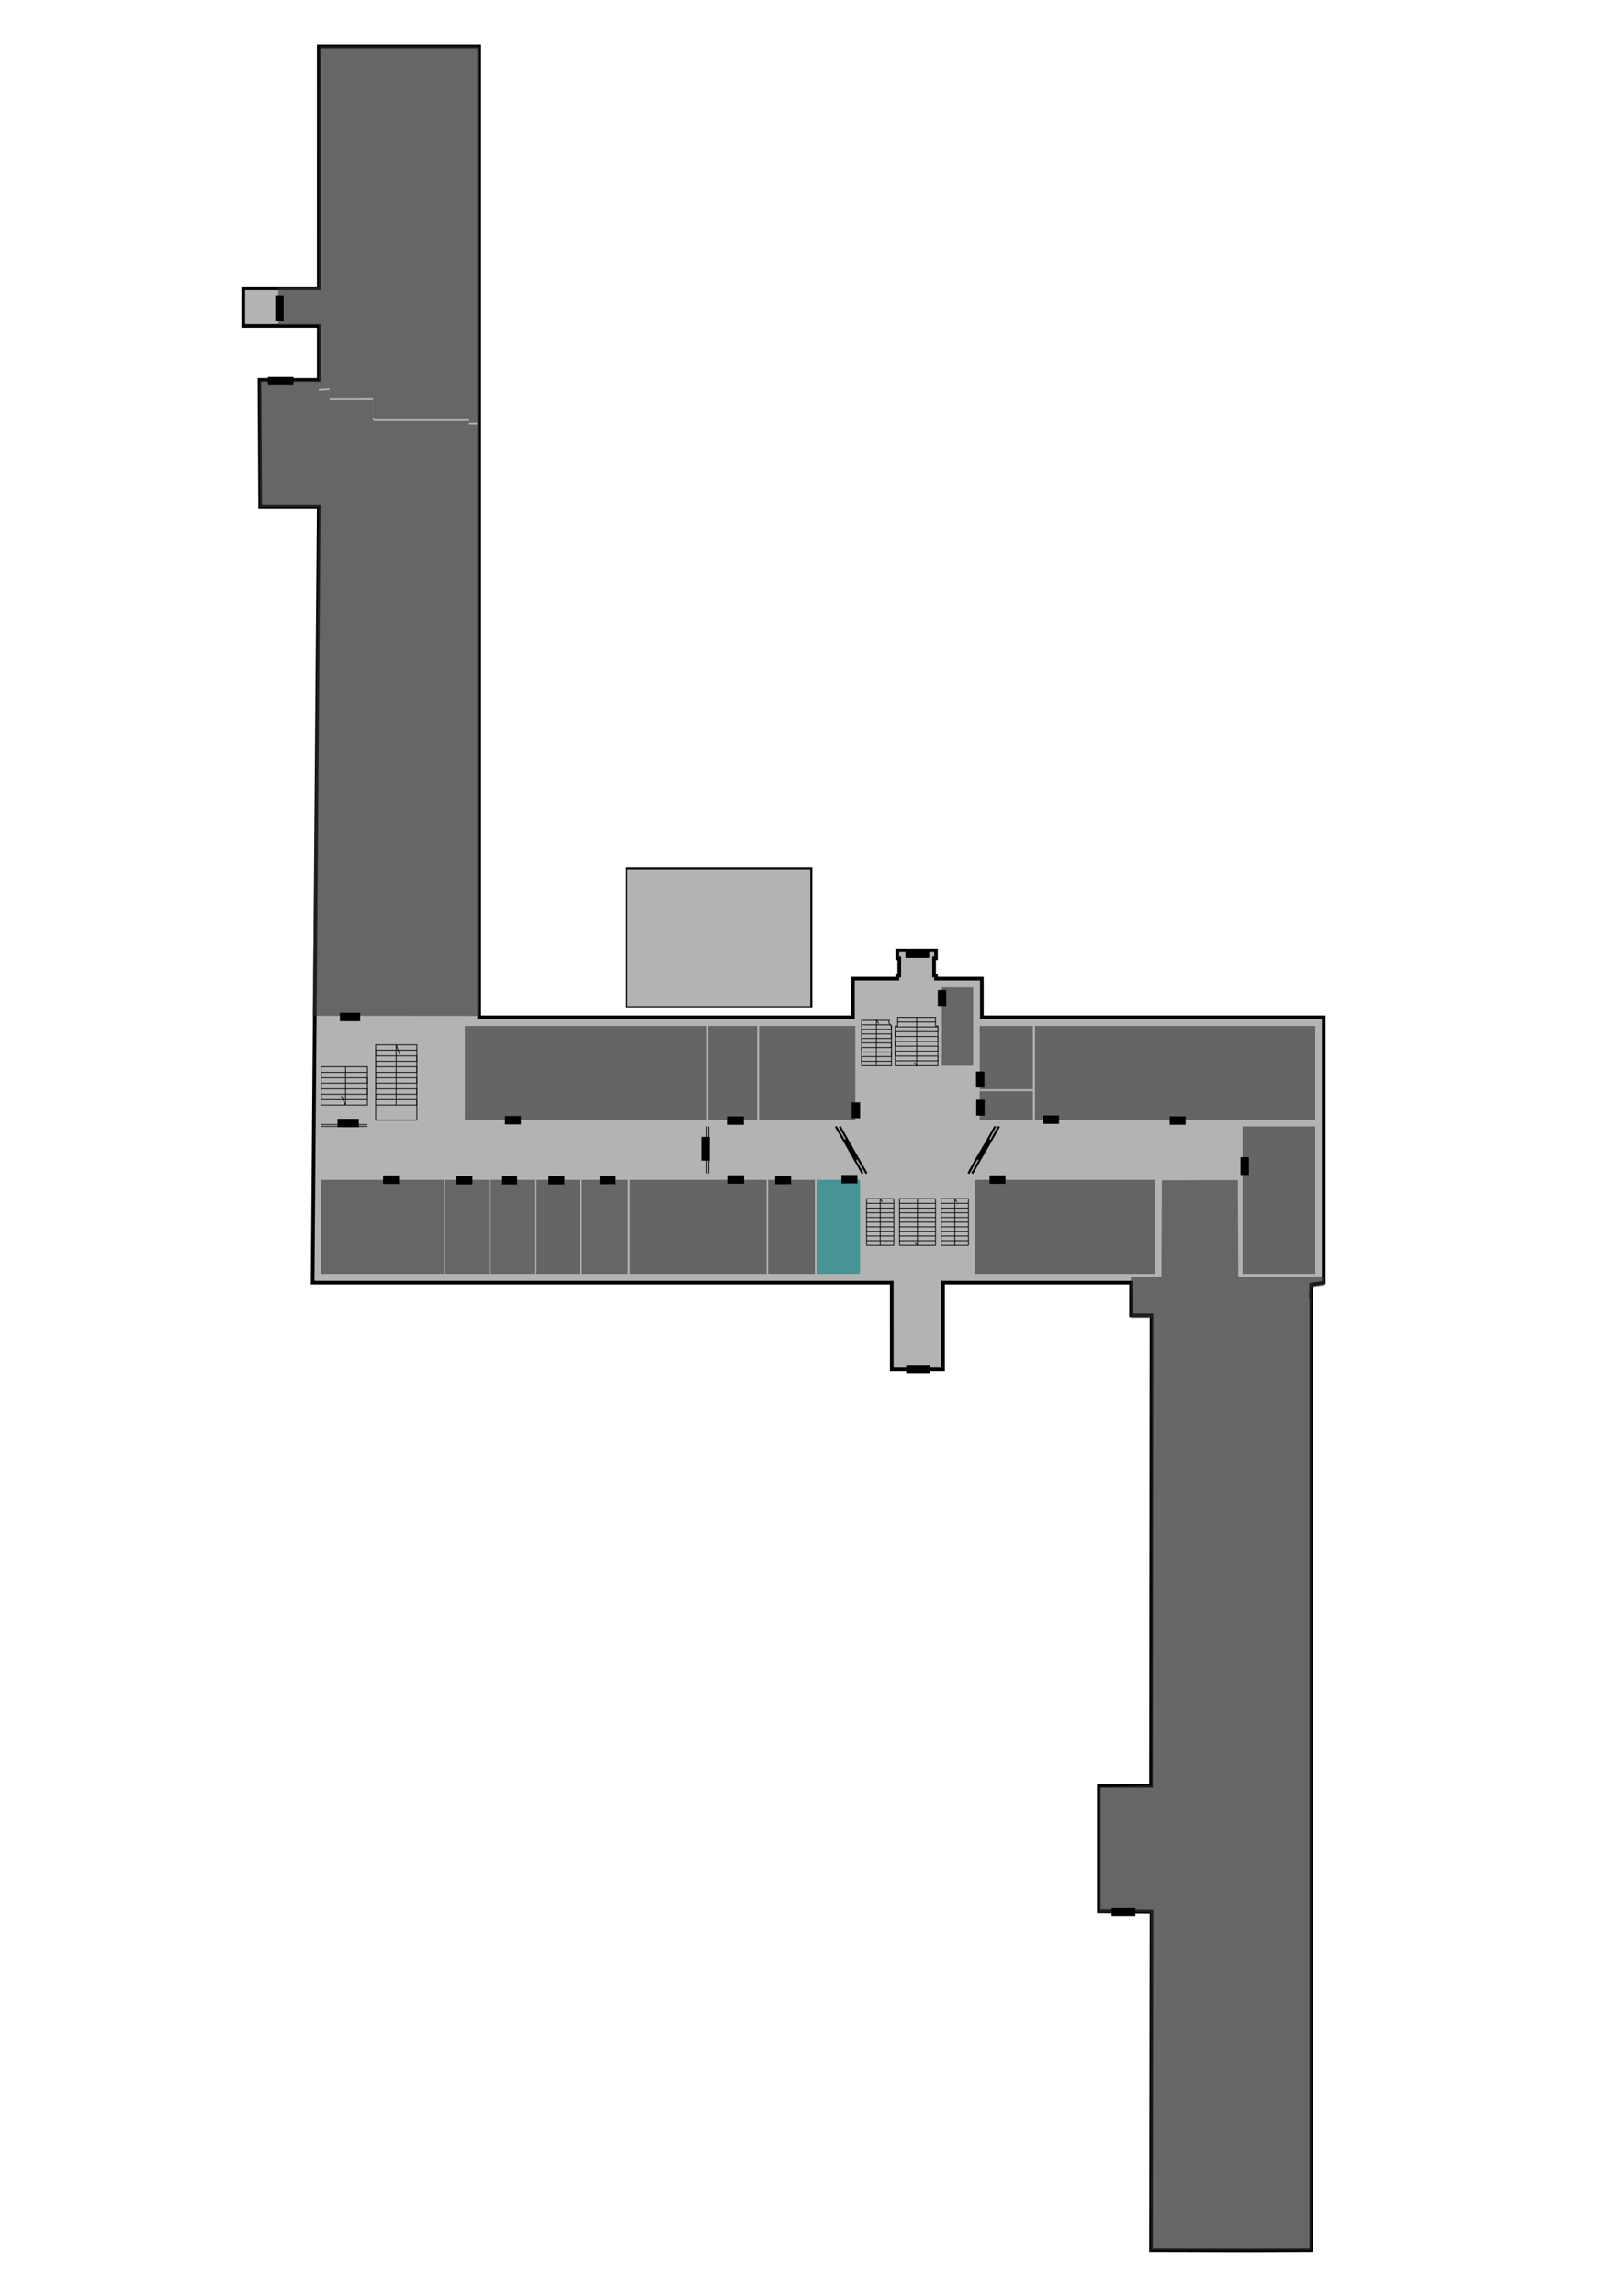 <?xml version="1.0" encoding="UTF-8" standalone="no"?>
<!-- Created with Inkscape (http://www.inkscape.org/) -->

<svg
   width="210mm"
   height="297mm"
   viewBox="0 0 210 297"
   version="1.1"
   id="x_02_0"
   inkscape:version="1.1.2 (0a00cf5339, 2022-02-04)"
   sodipodi:docname="pa1.svg"
   xmlns:inkscape="http://www.inkscape.org/namespaces/inkscape"
   xmlns:sodipodi="http://sodipodi.sourceforge.net/DTD/sodipodi-0.dtd"
   xmlns="http://www.w3.org/2000/svg"
   xmlns:svg="http://www.w3.org/2000/svg">
  <sodipodi:namedview
     id="namedview7"
     pagecolor="#ffffff"
     bordercolor="#666666"
     borderopacity="1.0"
     inkscape:pageshadow="2"
     inkscape:pageopacity="0.0"
     inkscape:pagecheckerboard="0"
     inkscape:document-units="mm"
     showgrid="false"
     inkscape:zoom="0.70710678"
     inkscape:rotation="-1"
     inkscape:cx="230.67631"
     inkscape:cy="519.58584"
     inkscape:window-width="3840"
     inkscape:window-height="2099"
     inkscape:window-x="0"
     inkscape:window-y="0"
     inkscape:window-maximized="1"
     inkscape:current-layer="layer6"
     inkscape:showpageshadow="2"
     inkscape:deskcolor="#d1d1d1" />
  <defs
     id="defs2">
    <clipPath
       clipPathUnits="userSpaceOnUse"
       id="clipPath842">
      <path
         d="M 0,0 H 842 V 596 H 0 Z"
         id="path840" />
    </clipPath>
    <clipPath
       clipPathUnits="userSpaceOnUse"
       id="clipPath61372">
      <path
         d="M 0,0 H 842 V 596 H 0 Z"
         id="path61370" />
    </clipPath>
  </defs>
  <g
     inkscape:label="podkład"
     inkscape:groupmode="layer"
     id="layer1"
     style="display:inline">
    <path
       style="fill:#000000;fill-opacity:1;stroke:#000000;stroke-width:0.265px;stroke-linecap:butt;stroke-linejoin:miter;stroke-opacity:1"
       d="m 125.308,151.811 1.126,-2.009"
       id="path8883" />
  </g>
  <g
     inkscape:groupmode="layer"
     id="layer7"
     inkscape:label="obiekt_01"
     style="display:inline">
    <path
       style="fill:#808080;fill-opacity:0.6;stroke:#000000;stroke-width:0.469;stroke-linecap:butt;stroke-linejoin:miter;stroke-miterlimit:4;stroke-dasharray:none;stroke-opacity:1"
       d="M 41.245,6.003 H 62.009 V 131.595 h 48.35 v -4.994 h 5.755 v -0.395 h 0.243 v -2.253 h -0.243 v -1.005 h 1.005 2.983 1.005 v 1.005 h -0.244 v 2.253 h 0.244 v 0.395 h 5.937 v 4.994 h 44.239 v 34.344 l -1.614,0.244 -0.061,1.4 h 0.061 v 0.274 3.47 1.097 0.274 118.405 l -8.281,0.03 -12.453,-0.03 0.061,-43.782 -6.82,-0.061 v -16.228 h 6.759 l 0.061,-60.862 h -2.648 v -4.232 h -24.326 v 11.235 h -6.638 V 165.938 H 40.453 L 41.245,65.556 h -7.582 l -0.091,-16.379 h 7.673 V 42.174 H 31.472 v -4.871 h 9.773 z"
       id="path121859" />
    <path
       style="fill:#808080;fill-opacity:0.6;stroke:#000000;stroke-width:0.265px;stroke-linecap:butt;stroke-linejoin:miter;stroke-opacity:1"
       d="m 81.043,112.322 v 17.964 h 23.931 v -17.964 z"
       id="path121927" />
    <path
       style="fill:none;stroke:#000000;stroke-width:0.265px;stroke-linecap:butt;stroke-linejoin:miter;stroke-opacity:1"
       d="m 129.266,145.721 -1.065,1.888"
       id="path9203" />
    <path
       style="fill:none;stroke:#000000;stroke-width:0.265px;stroke-linecap:butt;stroke-linejoin:miter;stroke-opacity:1"
       d="m 127.835,147.397 0.944,-1.676"
       id="path9205" />
    <path
       style="fill:none;stroke:#000000;stroke-width:0.265px;stroke-linecap:butt;stroke-linejoin:miter;stroke-opacity:1"
       d="m 126.434,149.801 -1.126,2.009"
       id="path9207" />
    <path
       style="fill:none;stroke:#000000;stroke-width:0.265px;stroke-linecap:butt;stroke-linejoin:miter;stroke-opacity:1"
       d="m 126.8,150.015 -1.006,1.796"
       id="path9209" />
    <path
       style="fill:#333333;stroke:none;stroke-width:0.265;stroke-linecap:butt;stroke-linejoin:miter;stroke-opacity:1;fill-opacity:0.6;stroke-dasharray:none"
       d="m 121.867,129.981 v 7.885 h 4.05 v -10.138 h -4.05 z"
       id="p_101_parter_B_02"
       inkscape:label="p_101_parter_B_02" />
    <path
       style="fill:none;stroke:#000000;stroke-width:0.1;stroke-linecap:butt;stroke-linejoin:miter;stroke-opacity:1;stroke-miterlimit:4;stroke-dasharray:none"
       d="m 112.124,161.127 h 3.532"
       id="path9931" />
    <path
       style="fill:none;stroke:#000000;stroke-width:0.1;stroke-linecap:butt;stroke-linejoin:miter;stroke-opacity:1;stroke-miterlimit:4;stroke-dasharray:none"
       d="m 112.124,155.068 v 6.059"
       id="path9933" />
    <path
       style="fill:none;stroke:#000000;stroke-width:0.1;stroke-linecap:butt;stroke-linejoin:miter;stroke-opacity:1;stroke-miterlimit:4;stroke-dasharray:none"
       d="m 112.124,155.068 h 3.532"
       id="path9935" />
    <path
       style="fill:none;stroke:#000000;stroke-width:0.1;stroke-linecap:butt;stroke-linejoin:miter;stroke-opacity:1;stroke-miterlimit:4;stroke-dasharray:none"
       d="m 115.656,161.127 v -6.059"
       id="path9937" />
    <path
       style="fill:none;stroke:#000000;stroke-width:0.1;stroke-linecap:butt;stroke-linejoin:miter;stroke-opacity:1;stroke-miterlimit:4;stroke-dasharray:none"
       d="m 115.656,155.677 h -3.532"
       id="path9939" />
    <path
       style="fill:none;stroke:#000000;stroke-width:0.1;stroke-linecap:butt;stroke-linejoin:miter;stroke-opacity:1;stroke-miterlimit:4;stroke-dasharray:none"
       d="m 112.124,156.286 h 3.532"
       id="path9941" />
    <path
       style="fill:none;stroke:#000000;stroke-width:0.1;stroke-linecap:butt;stroke-linejoin:miter;stroke-opacity:1;stroke-miterlimit:4;stroke-dasharray:none"
       d="m 115.656,156.896 h -3.532"
       id="path9943" />
    <path
       style="fill:none;stroke:#000000;stroke-width:0.1;stroke-linecap:butt;stroke-linejoin:miter;stroke-opacity:1;stroke-miterlimit:4;stroke-dasharray:none"
       d="m 112.124,157.504 h 3.532"
       id="path9945" />
    <path
       style="fill:none;stroke:#000000;stroke-width:0.1;stroke-linecap:butt;stroke-linejoin:miter;stroke-opacity:1;stroke-miterlimit:4;stroke-dasharray:none"
       d="m 115.656,158.114 h -3.532"
       id="path9947" />
    <path
       style="fill:none;stroke:#000000;stroke-width:0.1;stroke-linecap:butt;stroke-linejoin:miter;stroke-opacity:1;stroke-miterlimit:4;stroke-dasharray:none"
       d="m 112.124,158.723 h 3.532"
       id="path9949" />
    <path
       style="fill:none;stroke:#000000;stroke-width:0.1;stroke-linecap:butt;stroke-linejoin:miter;stroke-opacity:1;stroke-miterlimit:4;stroke-dasharray:none"
       d="m 115.656,159.3 h -3.532"
       id="path9951" />
    <path
       style="fill:none;stroke:#000000;stroke-width:0.1;stroke-linecap:butt;stroke-linejoin:miter;stroke-opacity:1;stroke-miterlimit:4;stroke-dasharray:none"
       d="m 112.124,159.909 h 3.532"
       id="path9953" />
    <path
       style="fill:none;stroke:#000000;stroke-width:0.1;stroke-linecap:butt;stroke-linejoin:miter;stroke-opacity:1;stroke-miterlimit:4;stroke-dasharray:none"
       d="m 115.656,160.518 h -3.532"
       id="path9955" />
    <path
       style="fill:none;stroke:#000000;stroke-width:0.1;stroke-linecap:butt;stroke-linejoin:miter;stroke-opacity:1;stroke-miterlimit:4;stroke-dasharray:none"
       d="m 113.891,161.127 v -6.059"
       id="path9957" />
    <path
       style="fill:none;stroke:#000000;stroke-width:0.1;stroke-linecap:butt;stroke-linejoin:miter;stroke-opacity:1;stroke-miterlimit:4;stroke-dasharray:none"
       d="m 114.164,155.495 -0.273,-0.427"
       id="path9959" />
    <path
       style="fill:none;stroke:#000000;stroke-width:0.1;stroke-linecap:butt;stroke-linejoin:miter;stroke-opacity:1;stroke-miterlimit:4;stroke-dasharray:none"
       d="m 116.387,161.127 v -6.059"
       id="path9961" />
    <path
       style="fill:none;stroke:#000000;stroke-width:0.1;stroke-linecap:butt;stroke-linejoin:miter;stroke-opacity:1;stroke-miterlimit:4;stroke-dasharray:none"
       d="m 121.046,155.068 v 6.059 h -4.659"
       id="path9963" />
    <path
       style="fill:none;stroke:#000000;stroke-width:0.1;stroke-linecap:butt;stroke-linejoin:miter;stroke-opacity:1;stroke-miterlimit:4;stroke-dasharray:none"
       d="m 116.387,155.068 h 4.659"
       id="path9965" />
    <path
       style="fill:none;stroke:#000000;stroke-width:0.1;stroke-linecap:butt;stroke-linejoin:miter;stroke-opacity:1;stroke-miterlimit:4;stroke-dasharray:none"
       d="m 121.046,155.677 h -4.659"
       id="path9967" />
    <path
       style="fill:none;stroke:#000000;stroke-width:0.1;stroke-linecap:butt;stroke-linejoin:miter;stroke-opacity:1;stroke-miterlimit:4;stroke-dasharray:none"
       d="m 116.387,156.286 h 4.659"
       id="path9969" />
    <path
       style="fill:none;stroke:#000000;stroke-width:0.1;stroke-linecap:butt;stroke-linejoin:miter;stroke-opacity:1;stroke-miterlimit:4;stroke-dasharray:none"
       d="m 121.046,156.896 h -4.659"
       id="path9971" />
    <path
       style="fill:none;stroke:#000000;stroke-width:0.1;stroke-linecap:butt;stroke-linejoin:miter;stroke-opacity:1;stroke-miterlimit:4;stroke-dasharray:none"
       d="m 116.387,157.504 h 4.659"
       id="path9973" />
    <path
       style="fill:none;stroke:#000000;stroke-width:0.1;stroke-linecap:butt;stroke-linejoin:miter;stroke-opacity:1;stroke-miterlimit:4;stroke-dasharray:none"
       d="m 121.046,158.114 h -4.659"
       id="path9975" />
    <path
       style="fill:none;stroke:#000000;stroke-width:0.1;stroke-linecap:butt;stroke-linejoin:miter;stroke-opacity:1;stroke-miterlimit:4;stroke-dasharray:none"
       d="m 116.387,158.723 h 4.659"
       id="path9977" />
    <path
       style="fill:none;stroke:#000000;stroke-width:0.1;stroke-linecap:butt;stroke-linejoin:miter;stroke-opacity:1;stroke-miterlimit:4;stroke-dasharray:none"
       d="m 121.046,159.3 h -4.659"
       id="path9979" />
    <path
       style="fill:none;stroke:#000000;stroke-width:0.1;stroke-linecap:butt;stroke-linejoin:miter;stroke-opacity:1;stroke-miterlimit:4;stroke-dasharray:none"
       d="m 116.387,159.909 h 4.659"
       id="path9981" />
    <path
       style="fill:none;stroke:#000000;stroke-width:0.1;stroke-linecap:butt;stroke-linejoin:miter;stroke-opacity:1;stroke-miterlimit:4;stroke-dasharray:none"
       d="m 121.046,160.518 h -4.659"
       id="path9983" />
    <path
       style="fill:none;stroke:#000000;stroke-width:0.1;stroke-linecap:butt;stroke-linejoin:miter;stroke-opacity:1;stroke-miterlimit:4;stroke-dasharray:none"
       d="m 118.427,160.702 0.274,0.426"
       id="path9985" />
    <path
       style="fill:none;stroke:#000000;stroke-width:0.1;stroke-linecap:butt;stroke-linejoin:miter;stroke-opacity:1;stroke-miterlimit:4;stroke-dasharray:none"
       d="m 118.701,155.068 v 6.059"
       id="path9987" />
    <path
       style="fill:none;stroke:#000000;stroke-width:0.1;stroke-linecap:butt;stroke-linejoin:miter;stroke-opacity:1;stroke-miterlimit:4;stroke-dasharray:none"
       d="m 121.776,155.068 v 6.059"
       id="path9989" />
    <path
       style="fill:none;stroke:#000000;stroke-width:0.1;stroke-linecap:butt;stroke-linejoin:miter;stroke-opacity:1;stroke-miterlimit:4;stroke-dasharray:none"
       d="m 125.308,161.127 h -3.532"
       id="path9991" />
    <path
       style="fill:none;stroke:#000000;stroke-width:0.1;stroke-linecap:butt;stroke-linejoin:miter;stroke-opacity:1;stroke-miterlimit:4;stroke-dasharray:none"
       d="m 121.776,155.068 h 3.532 v 6.059"
       id="path9993" />
    <path
       style="fill:none;stroke:#000000;stroke-width:0.1;stroke-linecap:butt;stroke-linejoin:miter;stroke-opacity:1;stroke-miterlimit:4;stroke-dasharray:none"
       d="m 125.308,160.518 h -3.532"
       id="path9995" />
    <path
       style="fill:none;stroke:#000000;stroke-width:0.1;stroke-linecap:butt;stroke-linejoin:miter;stroke-opacity:1;stroke-miterlimit:4;stroke-dasharray:none"
       d="m 121.776,159.909 h 3.532"
       id="path9997" />
    <path
       style="fill:none;stroke:#000000;stroke-width:0.1;stroke-linecap:butt;stroke-linejoin:miter;stroke-opacity:1;stroke-miterlimit:4;stroke-dasharray:none"
       d="m 125.308,159.3 h -3.532"
       id="path9999" />
    <path
       style="fill:none;stroke:#000000;stroke-width:0.1;stroke-linecap:butt;stroke-linejoin:miter;stroke-opacity:1;stroke-miterlimit:4;stroke-dasharray:none"
       d="m 121.776,158.723 h 3.532"
       id="path10001" />
    <path
       style="fill:none;stroke:#000000;stroke-width:0.1;stroke-linecap:butt;stroke-linejoin:miter;stroke-opacity:1;stroke-miterlimit:4;stroke-dasharray:none"
       d="m 125.308,158.114 h -3.532"
       id="path10003" />
    <path
       style="fill:none;stroke:#000000;stroke-width:0.1;stroke-linecap:butt;stroke-linejoin:miter;stroke-opacity:1;stroke-miterlimit:4;stroke-dasharray:none"
       d="m 121.776,157.504 h 3.532"
       id="path10005" />
    <path
       style="fill:none;stroke:#000000;stroke-width:0.1;stroke-linecap:butt;stroke-linejoin:miter;stroke-opacity:1;stroke-miterlimit:4;stroke-dasharray:none"
       d="m 125.308,156.896 h -3.532"
       id="path10007" />
    <path
       style="fill:none;stroke:#000000;stroke-width:0.1;stroke-linecap:butt;stroke-linejoin:miter;stroke-opacity:1;stroke-miterlimit:4;stroke-dasharray:none"
       d="m 121.776,156.286 h 3.532"
       id="path10009" />
    <path
       style="fill:none;stroke:#000000;stroke-width:0.1;stroke-linecap:butt;stroke-linejoin:miter;stroke-opacity:1;stroke-miterlimit:4;stroke-dasharray:none"
       d="m 125.308,155.677 h -3.532"
       id="path10011" />
    <path
       style="fill:none;stroke:#000000;stroke-width:0.1;stroke-linecap:butt;stroke-linejoin:miter;stroke-opacity:1;stroke-miterlimit:4;stroke-dasharray:none"
       d="m 123.543,161.127 v -6.059"
       id="path10013" />
    <path
       style="fill:none;stroke:#000000;stroke-width:0.1;stroke-linecap:butt;stroke-linejoin:miter;stroke-opacity:1;stroke-miterlimit:4;stroke-dasharray:none"
       d="m 123.815,155.495 -0.273,-0.427"
       id="path10015" />
    <path
       style="fill:none;stroke:#000000;stroke-width:0.1;stroke-linecap:butt;stroke-linejoin:miter;stroke-opacity:1;stroke-miterlimit:4;stroke-dasharray:none"
       d="m 111.485,131.99 v 5.876 h 3.867 v -5.206 l -0.151,-0.091 -0.175,-0.26 -0.008,-0.164 0.06,-0.155 z"
       id="path10130" />
    <path
       style="fill:none;stroke:#000000;stroke-width:0.1;stroke-linecap:butt;stroke-linejoin:miter;stroke-opacity:1;stroke-miterlimit:4;stroke-dasharray:none"
       d="m 111.485,132.569 h 3.715 l 0.124,0.121 0.028,0.458 h -3.867 v 0.609 h 3.867 v 0.577 h -3.867 v 0.579 h 3.867 v 0.609 h -3.867 v 0.579 h 3.867 v 0.579 h -3.867 v 0.607 h 3.867"
       id="path10132" />
    <path
       style="fill:none;stroke:#000000;stroke-width:0.1;stroke-linecap:butt;stroke-linejoin:miter;stroke-opacity:1;stroke-miterlimit:4;stroke-dasharray:none"
       d="m 113.388,137.806 0.015,-5.815 0.304,0.426"
       id="path10134" />
    <path
       style="fill:none;stroke:#000000;stroke-width:0.1;stroke-linecap:butt;stroke-linejoin:miter;stroke-opacity:1;stroke-miterlimit:4;stroke-dasharray:none"
       d="m 115.839,137.866 h 5.511 v -5.146 h -0.304 v -1.126 h -4.902 v 1.126 h -0.304 z"
       id="path10136" />
    <path
       style="fill:none;stroke:#000000;stroke-width:0.1;stroke-linecap:butt;stroke-linejoin:miter;stroke-opacity:1;stroke-miterlimit:4;stroke-dasharray:none"
       d="m 115.839,137.227 h 5.511 v -0.609 h -5.511 v -0.64 h 5.511 v -0.639 h -5.511 v -0.608 h 5.511 v -0.639 h -5.511 v -0.64 h 5.511 v -0.609 h -5.511"
       id="path10138" />
    <path
       style="fill:none;stroke:#000000;stroke-width:0.1;stroke-linecap:butt;stroke-linejoin:miter;stroke-opacity:1;stroke-miterlimit:4;stroke-dasharray:none"
       d="m 116.144,132.204 h 4.902"
       id="path10140" />
    <path
       style="fill:none;stroke:#000000;stroke-width:0.1;stroke-linecap:butt;stroke-linejoin:miter;stroke-opacity:1;stroke-miterlimit:4;stroke-dasharray:none"
       d="m 118.609,131.564 v 6.302 l -0.305,-0.426"
       id="path10142" />
  </g>
  <g
     inkscape:groupmode="layer"
     id="layer6"
     inkscape:label="pokoje"
     style="display:inline">
    <path
       id="p_kompania_I_A_02"
       style="fill:#333333;fill-opacity:0.6;stroke:none;stroke-width:0.468;stroke-linecap:butt;stroke-linejoin:miter;stroke-miterlimit:4;stroke-dasharray:none;stroke-opacity:1"
       d="m 150.345,152.698 -0.072,12.473 h -0.821 l -3.131,0.004 0.025,5.34 h 2.648 v 60.446 l -6.82,0.243 v 16.182 h 6.759 v 43.717 h 20.734 V 166.537 l 1.614,-0.243 0.019,-1.155 -11.071,0.021 -0.06,-12.498 z"
       inkscape:label="p_kompania_I_A_02"
       sodipodi:nodetypes="cccccccccccccccccc" />
    <path
       style="fill:#333333;fill-opacity:0.6;stroke:none;stroke-width:0.264px;stroke-linecap:butt;stroke-linejoin:miter;stroke-opacity:1"
       d="m 33.572,49.27 h 7.673 l -2.1e-5,1.308 1.398,-0.095 0.002,1.189 5.619,-0.012 -0.016,2.537 0.182,0.182 h 12.27 v 0.304 0.274 h 1.309 l 0.015,76.463 c -6.926,-0.013 -13.853,-0.008 -20.779,-0.008 h -0.792 l 0.792,-65.781 -7.673,1.1e-5 z"
       id="p_kompania_I_C_02"
       sodipodi:nodetypes="cccccccccccccccccc" />
    <path
       style="fill:#333333;fill-opacity:0.603;stroke:none;stroke-width:0.265px;stroke-linecap:butt;stroke-linejoin:miter;stroke-opacity:1"
       d="m 60.152,132.721 v 12.179 h 7.124 24.175 v -12.179 z"
       id="p_111_parter_B_02" />
    <path
       style="fill:#333333;fill-opacity:0.6;stroke:none;stroke-width:0.265px;stroke-linecap:butt;stroke-linejoin:miter;stroke-opacity:1"
       d="m 41.549,152.633 h 15.902 v 12.177 H 41.549 Z"
       id="p_109_parter_B_02"
       inkscape:label="p_109_parter_B_02" />
    <path
       style="fill:#333333;fill-opacity:0.6;stroke:none;stroke-width:0.267px;stroke-linecap:butt;stroke-linejoin:miter;stroke-opacity:1"
       d="m 57.614,152.634 h 5.673 v 2.799 9.376 h -5.673 z"
       id="p_108_parter_B_02" />
    <path
       style="fill:#333333;fill-opacity:0.6;stroke:none;stroke-width:0.267px;stroke-linecap:butt;stroke-linejoin:miter;stroke-opacity:1"
       d="m 63.483,152.635 h 5.681 v 12.175 h -5.681 z"
       id="p_107_parter_B_02" />
    <path
       style="opacity:1;fill:#333333;fill-opacity:0.603;stroke:none;stroke-width:0.266px;stroke-linecap:butt;stroke-linejoin:miter;stroke-opacity:1"
       d="m 69.416,152.634 h 5.623 v 12.177 h -5.623 z"
       id="p_106_parter_B_02" />
    <path
       style="fill:#333333;fill-opacity:0.601;stroke:none;stroke-width:0.266px;stroke-linecap:butt;stroke-linejoin:miter;stroke-opacity:1"
       d="m 75.285,152.634 h 5.967 V 164.81 H 75.285 Z"
       id="p_105_parter_B_02" />
    <path
       style="fill:#333333;fill-opacity:0.603;stroke:none;stroke-width:0.265px;stroke-linecap:butt;stroke-linejoin:miter;stroke-opacity:1"
       d="M 81.508,152.633 H 99.184 v 12.177 H 81.508 Z"
       id="p_103_parter_B_02" />
    <path
       style="fill:#333333;fill-opacity:0.603;stroke:none;stroke-width:0.267px;stroke-linecap:butt;stroke-linejoin:miter;stroke-opacity:1"
       d="m 99.386,152.634 h 6.039 v 12.176 h -6.039 z"
       id="p_102_parter_B_02" />
    <path
       style="fill:#008080;stroke:none;stroke-width:0.265px;stroke-linecap:butt;stroke-linejoin:miter;stroke-opacity:1;fill-opacity:0.603"
       d="m 105.669,152.633 h 5.603 v 12.178 h -5.603 z"
       inkscape:label="p_101-T_parter_B_02"
       id="p_101-T_parter_B_02" />
    <path
       style="fill:#333333;fill-opacity:0.603;stroke:none;stroke-width:0.267px;stroke-linecap:butt;stroke-linejoin:miter;stroke-opacity:1"
       d="m 91.634,132.721 h 6.332 v 12.178 h -6.332 z"
       id="p_112_parterB_02" />
    <path
       style="fill:#333333;fill-opacity:0.603;stroke:none;stroke-width:0.265px;stroke-linecap:butt;stroke-linejoin:miter;stroke-opacity:1"
       d="m 98.209,132.721 h 12.454 v 12.178 H 98.209 Z"
       id="p_113_parter_B_02" />
    <path
       style="fill:#333333;stroke:none;stroke-width:0.265px;stroke-linecap:butt;stroke-linejoin:miter;stroke-opacity:1;fill-opacity:0.603"
       d="m 126.131,152.633 h 23.322 v 12.178 h -23.322 z"
       id="p_122_parter_C_02" />
    <path
       style="fill:#333333;stroke:none;stroke-width:0.265;stroke-linecap:butt;stroke-linejoin:miter;stroke-opacity:1;fill-opacity:0.603;stroke-dasharray:none"
       d="m 126.768,132.721 h 6.882 v 8.191 h -6.882 z"
       id="p_116_I_B_02" />
    <path
       style="fill:#333333;stroke:none;stroke-width:0.265;stroke-linecap:butt;stroke-linejoin:miter;stroke-opacity:1;fill-opacity:0.603;stroke-dasharray:none"
       d="m 126.768,141.154 h 6.882 v 3.746 h -6.882 z"
       id="p_117_parter_B_02" />
    <path
       style="fill:#333333;fill-opacity:0.603;stroke:none;stroke-width:0.265px;stroke-linecap:butt;stroke-linejoin:miter;stroke-opacity:1"
       d="m 133.915,132.721 v 12.179 h 36.271 V 132.721 Z"
       id="p_sala_D_parter_B_02" />
    <path
       style="fill:#333333;stroke:none;stroke-width:0.265px;stroke-linecap:butt;stroke-linejoin:miter;stroke-opacity:1;fill-opacity:0.603"
       d="m 160.779,145.721 v 19.09 h 9.408 v -19.09 z"
       id="ob01_budA_pok110"
       inkscape:label="p_121_parter_B_02" />
    <path
       style="fill:#333333;fill-opacity:0.6;stroke:none;stroke-width:0.264px;stroke-linecap:butt;stroke-linejoin:miter;stroke-opacity:1"
       d="m 36.008,41.165 v 0.911 h 5.237 v 8.29 l 1.398,-0.095 0.002,1.187 5.619,-0.012 -0.016,2.533 0.182,0.182 h 12.27 v 0.577 h 1.309 l 3e-6,-48.734 -20.703,8.2e-6 -0.061,31.214 h -5.237 z"
       id="ob01_budA_pok114"
       inkscape:label="p_AMBULATORIUM_I_C_02" />
    <path
       style="fill:none;stroke:#000000;stroke-width:0.1;stroke-linecap:butt;stroke-linejoin:miter;stroke-opacity:1;stroke-miterlimit:4;stroke-dasharray:none"
       d="m 41.549,145.478 2.189,-0.005"
       id="path8697" />
    <path
       style="fill:none;stroke:#000000;stroke-width:0.1;stroke-linecap:butt;stroke-linejoin:miter;stroke-opacity:1;stroke-miterlimit:4;stroke-dasharray:none"
       d="m 41.549,145.721 2.308,-0.001"
       id="path8699" />
    <path
       style="fill:none;stroke:#000000;stroke-width:0.1;stroke-linecap:butt;stroke-linejoin:miter;stroke-opacity:1;stroke-miterlimit:4;stroke-dasharray:none"
       d="m 47.547,145.478 -1.373,-0.003"
       id="path8701" />
    <path
       style="fill:none;stroke:#000000;stroke-width:0.1;stroke-linecap:butt;stroke-linejoin:miter;stroke-opacity:1;stroke-miterlimit:4;stroke-dasharray:none"
       d="m 47.547,145.718 -1.371,-5.3e-4"
       id="path8703" />
    <path
       style="fill:none;stroke:#000000;stroke-width:0.1;stroke-linecap:butt;stroke-linejoin:miter;stroke-opacity:1;stroke-miterlimit:4;stroke-dasharray:none"
       d="m 48.613,144.9 h 5.327 v -9.743 h -5.327 z"
       id="path8705" />
    <path
       style="fill:none;stroke:#000000;stroke-width:0.1;stroke-linecap:butt;stroke-linejoin:miter;stroke-opacity:1;stroke-miterlimit:4;stroke-dasharray:none"
       d="m 48.613,142.951 h 5.327 v -0.7 h -5.327 v -0.7 h 5.327 v -0.701 h -5.327 v -0.73 h 5.327 v -0.7 h -5.327 v -0.7 h 5.327 v -0.731 h -5.327 v -0.701 h 5.327 v -0.7 h -5.327 v -0.731 h 5.327"
       id="path8707" />
    <path
       style="fill:none;stroke:#000000;stroke-width:0.1;stroke-linecap:butt;stroke-linejoin:miter;stroke-opacity:1;stroke-miterlimit:4;stroke-dasharray:none"
       d="m 51.262,142.951 v -7.794 l 0.426,1.188"
       id="path8709" />
    <path
       style="fill:none;stroke:#000000;stroke-width:0.1;stroke-linecap:butt;stroke-linejoin:miter;stroke-opacity:1;stroke-miterlimit:4;stroke-dasharray:none"
       d="m 47.547,142.951 h -5.997 v -4.962 h 5.997 z"
       id="path8711" />
    <path
       style="fill:none;stroke:#000000;stroke-width:0.1;stroke-linecap:butt;stroke-linejoin:miter;stroke-opacity:1;stroke-miterlimit:4;stroke-dasharray:none"
       d="m 47.547,142.251 h -5.997 v -0.7 h 5.997 v -0.701 h -5.997 v -0.73 h 5.997 v -0.7 h -5.997 v -0.7 h 5.997"
       id="path8713" />
    <path
       style="fill:none;stroke:#000000;stroke-width:0.1;stroke-linecap:butt;stroke-linejoin:miter;stroke-opacity:1;stroke-miterlimit:4;stroke-dasharray:none"
       d="m 44.716,137.989 v 4.962 l -0.579,-1.188"
       id="path8715" />
    <path
       style="fill:none;stroke:#000000;stroke-width:0.1;stroke-linecap:butt;stroke-linejoin:miter;stroke-opacity:1;stroke-miterlimit:4;stroke-dasharray:none"
       d="m 91.451,151.811 v -1.796"
       id="path8830" />
    <path
       style="fill:none;stroke:#000000;stroke-width:0.1;stroke-linecap:butt;stroke-linejoin:miter;stroke-opacity:1;stroke-miterlimit:4;stroke-dasharray:none"
       d="m 91.695,151.811 v -1.796"
       id="path8832" />
    <path
       style="fill:none;stroke:#000000;stroke-width:0.1;stroke-linecap:butt;stroke-linejoin:miter;stroke-opacity:1;stroke-miterlimit:4;stroke-dasharray:none"
       d="m 91.451,145.721 v 1.371"
       id="path8836" />
    <path
       style="fill:none;stroke:#000000;stroke-width:0.1;stroke-linecap:butt;stroke-linejoin:miter;stroke-opacity:1;stroke-miterlimit:4;stroke-dasharray:none"
       d="m 91.695,145.721 v 1.371"
       id="path8838" />
    <path
       style="fill:none;stroke:#000000;stroke-width:0.265px;stroke-linecap:butt;stroke-linejoin:miter;stroke-opacity:1"
       d="m 108.136,145.721 1.096,1.888"
       id="path8840" />
    <path
       style="fill:none;stroke:#000000;stroke-width:0.265px;stroke-linecap:butt;stroke-linejoin:miter;stroke-opacity:1"
       d="m 110.601,150.015 1.006,1.796"
       id="path8842" />
    <path
       style="fill:none;stroke:#000000;stroke-width:0.265px;stroke-linecap:butt;stroke-linejoin:miter;stroke-opacity:1"
       d="m 112.124,151.811 -1.156,-2.009"
       id="path8844" />
    <path
       style="fill:none;stroke:#000000;stroke-width:0.265px;stroke-linecap:butt;stroke-linejoin:miter;stroke-opacity:1"
       d="m 109.597,147.397 -0.944,-1.676"
       id="path8846" />
  </g>
  <g
     inkscape:groupmode="layer"
     id="layer5"
     inkscape:label="drzwi"
     style="display:inline">
    <path
       style="fill:#000000;stroke:#000000;stroke-width:0.265px;stroke-linecap:butt;stroke-linejoin:miter;stroke-opacity:1"
       d="m 49.702,152.207 v 0.823 h 1.797 v -0.823 z"
       id="d_109_parter_B_02"
       inkscape:label="d_109_parter_B_02" />
    <path
       style="fill:#000000;stroke:#000000;stroke-width:0.265px;stroke-linecap:butt;stroke-linejoin:miter;stroke-opacity:1"
       d="m 71.107,152.274 v 0.823 h 1.797 v -0.823 z"
       id="d_106_parter_B_02" />
    <path
       style="fill:#000000;stroke:#000000;stroke-width:0.265px;stroke-linecap:butt;stroke-linejoin:miter;stroke-opacity:1"
       d="m 77.737,152.239 v 0.823 h 1.797 v -0.823 z"
       id="d_105_parter_B_02" />
    <path
       style="fill:#000000;stroke:#000000;stroke-width:0.265px;stroke-linecap:butt;stroke-linejoin:miter;stroke-opacity:1"
       d="m 64.984,152.274 v 0.823 h 1.797 v -0.823 z"
       id="d_107_parter_B_02" />
    <path
       style="fill:#000000;stroke:#000000;stroke-width:0.265px;stroke-linecap:butt;stroke-linejoin:miter;stroke-opacity:1"
       d="m 59.199,152.274 v 0.823 h 1.797 v -0.823 z"
       id="d_108_parter_B_02" />
    <path
       style="fill:#000000;stroke:#000000;stroke-width:0.265px;stroke-linecap:butt;stroke-linejoin:miter;stroke-opacity:1"
       d="m 94.342,152.176 v 0.823 h 1.797 v -0.823 z"
       id="d_103_parter_B_02" />
    <path
       style="fill:#000000;stroke:#000000;stroke-width:0.265px;stroke-linecap:butt;stroke-linejoin:miter;stroke-opacity:1"
       d="m 44.114,131.148 v 0.823 h 2.358 v -0.823 z"
       id="d_kompania_I_C_02"
       inkscape:label="d_kompania_I_C_02" />
    <path
       style="fill:#000000;stroke:#000000;stroke-width:0.265px;stroke-linecap:butt;stroke-linejoin:miter;stroke-opacity:1"
       d="m 109.01,152.141 v 0.823 h 1.797 v -0.823 z"
       id="d_101-T_parter_B_02"
       inkscape:label="d_101-T_parter_B_02" />
    <path
       style="fill:#000000;stroke:#000000;stroke-width:0.265;stroke-linecap:butt;stroke-linejoin:miter;stroke-dasharray:none;stroke-opacity:1"
       d="m 127.271,142.393 h -0.823 v 1.797 h 0.823 z"
       id="d_117_parter_B_02" />
    <path
       style="fill:#000000;stroke:#000000;stroke-width:0.265px;stroke-linecap:butt;stroke-linejoin:miter;stroke-opacity:1"
       d="m 91.695,147.206 h -0.823 v 2.809 h 0.823 z"
       id="d_104_parter_B_02" />
    <path
       style="fill:#000000;stroke:#000000;stroke-width:0.265px;stroke-linecap:butt;stroke-linejoin:miter;stroke-opacity:1"
       d="m 94.305,144.553 v 0.823 h 1.797 v -0.823 z"
       id="d_112_parter_B_02" />
    <path
       style="fill:#000000;stroke:#000000;stroke-width:0.265px;stroke-linecap:butt;stroke-linejoin:miter;stroke-opacity:1"
       d="m 34.799,48.814 v 0.823 h 3.044 v -0.823 z"
       id="d_143_parter_C_02"
       inkscape:label="d_143_parter_C_02" />
    <path
       style="fill:#000000;stroke:#000000;stroke-width:0.265px;stroke-linecap:butt;stroke-linejoin:miter;stroke-opacity:1"
       d="m 43.803,144.868 v 0.823 h 2.497 v -0.823 z"
       id="d_ewak_II_B_02"
       inkscape:label="d_ewak_II_B_02" />
    <path
       style="fill:#000000;stroke:#000000;stroke-width:0.265px;stroke-linecap:butt;stroke-linejoin:miter;stroke-opacity:1"
       d="m 65.469,144.501 v 0.823 h 1.797 v -0.823 z"
       id="d_111_parter_B_02" />
    <path
       style="fill:#000000;stroke:#000000;stroke-width:0.265px;stroke-linecap:butt;stroke-linejoin:miter;stroke-opacity:1"
       d="m 111.156,142.73 h -0.823 v 1.797 h 0.823 z"
       id="d_113_parter_B_02" />
    <path
       style="fill:#000000;stroke:#000000;stroke-width:0.265px;stroke-linecap:butt;stroke-linejoin:miter;stroke-opacity:1"
       d="m 100.425,152.241 v 0.823 h 1.797 v -0.823 z"
       id="d_102_parter_B_02" />
    <path
       style="fill:#000000;stroke:#000000;stroke-width:0.265;stroke-linecap:butt;stroke-linejoin:miter;stroke-dasharray:none;stroke-opacity:1"
       d="m 127.247,138.75 h -0.823 v 1.797 h 0.823 z"
       id="d_116_parter_B_02" />
    <path
       style="fill:#000000;stroke:#000000;stroke-width:0.265;stroke-linecap:butt;stroke-linejoin:miter;stroke-dasharray:none;stroke-opacity:1"
       d="m 135.107,144.433 v 0.823 h 1.797 v -0.823 z"
       id="d_119_parter_B_02"
       inkscape:label="d_119_parter_B_02" />
    <path
       style="fill:#000000;stroke:#000000;stroke-width:0.265;stroke-linecap:butt;stroke-linejoin:miter;stroke-dasharray:none;stroke-opacity:1"
       d="m 151.481,144.551 v 0.823 h 1.797 v -0.823 z"
       id="d_120_parter_B_02" />
    <path
       style="fill:#000000;stroke:#000000;stroke-width:0.265px;stroke-linecap:butt;stroke-linejoin:miter;stroke-opacity:1"
       d="m 161.468,149.837 h -0.823 v 2.037 h 0.823 z"
       id="d_121_parter_B_02" />
    <path
       style="fill:#000000;stroke:#000000;stroke-width:0.265px;stroke-linecap:butt;stroke-linejoin:miter;stroke-opacity:1"
       d="m 128.174,152.19 v 0.823 h 1.797 v -0.823 z"
       id="d_122_parter_B_02"
       inkscape:label="d_122_parter_B_02" />
    <path
       style="fill:#000000;stroke:#000000;stroke-width:0.265px;stroke-linecap:butt;stroke-linejoin:miter;stroke-opacity:1"
       d="m 117.291,122.947 v 0.823 h 2.811 v -0.823 z"
       id="d_001_parter_B_02"
       inkscape:label="d_001_parter_B_02" />
    <path
       style="fill:#000000;stroke:#000000;stroke-width:0.265px;stroke-linecap:butt;stroke-linejoin:miter;stroke-opacity:1"
       d="m 122.297,128.208 h -0.823 v 1.797 h 0.823 z"
       id="d_101_parter_B_02"
       inkscape:label="d_101_parter_B_02" />
    <path
       style="fill:#000000;stroke:#000000;stroke-width:0.265px;stroke-linecap:butt;stroke-linejoin:miter;stroke-opacity:1"
       d="m 120.193,177.538 v -0.823 h -2.809 v 0.823 z"
       id="d_002_I_B_02"
       inkscape:label="d_002_I_B_02" />
    <path
       style="fill:#000000;stroke:#000000;stroke-width:0.265px;stroke-linecap:butt;stroke-linejoin:miter;stroke-opacity:1"
       d="m 146.774,247.718 v -0.823 h -2.809 v 0.823 z"
       id="d_001_parter_A_02"
       inkscape:label="d_001_parter_A_02" />
    <path
       style="fill:#000000;stroke:#000000;stroke-width:0.265px;stroke-linecap:butt;stroke-linejoin:miter;stroke-opacity:1"
       d="m 35.745,41.384 h 0.823 v -3.044 h -0.823 z"
       id="d_142_I_C_02"
       inkscape:label="d_142_I_C_02" />
    <path
       style="fill:#000000;stroke:#000000;stroke-width:0.265px;stroke-linecap:butt;stroke-linejoin:miter;stroke-opacity:1;fill-opacity:1"
       d="m 109.232,147.609 0.365,-0.212 1.371,2.405 -0.367,0.214 z"
       id="d_100_parter_B_02" />
    <path
       style="fill:#000000;stroke:#000000;stroke-width:0.265px;stroke-linecap:butt;stroke-linejoin:miter;stroke-opacity:1;fill-opacity:1"
       d="m 126.8,150.015 -0.367,-0.214 1.402,-2.405 0.365,0.212 z"
       id="d_118_parter_B_02" />
  </g>
</svg>
